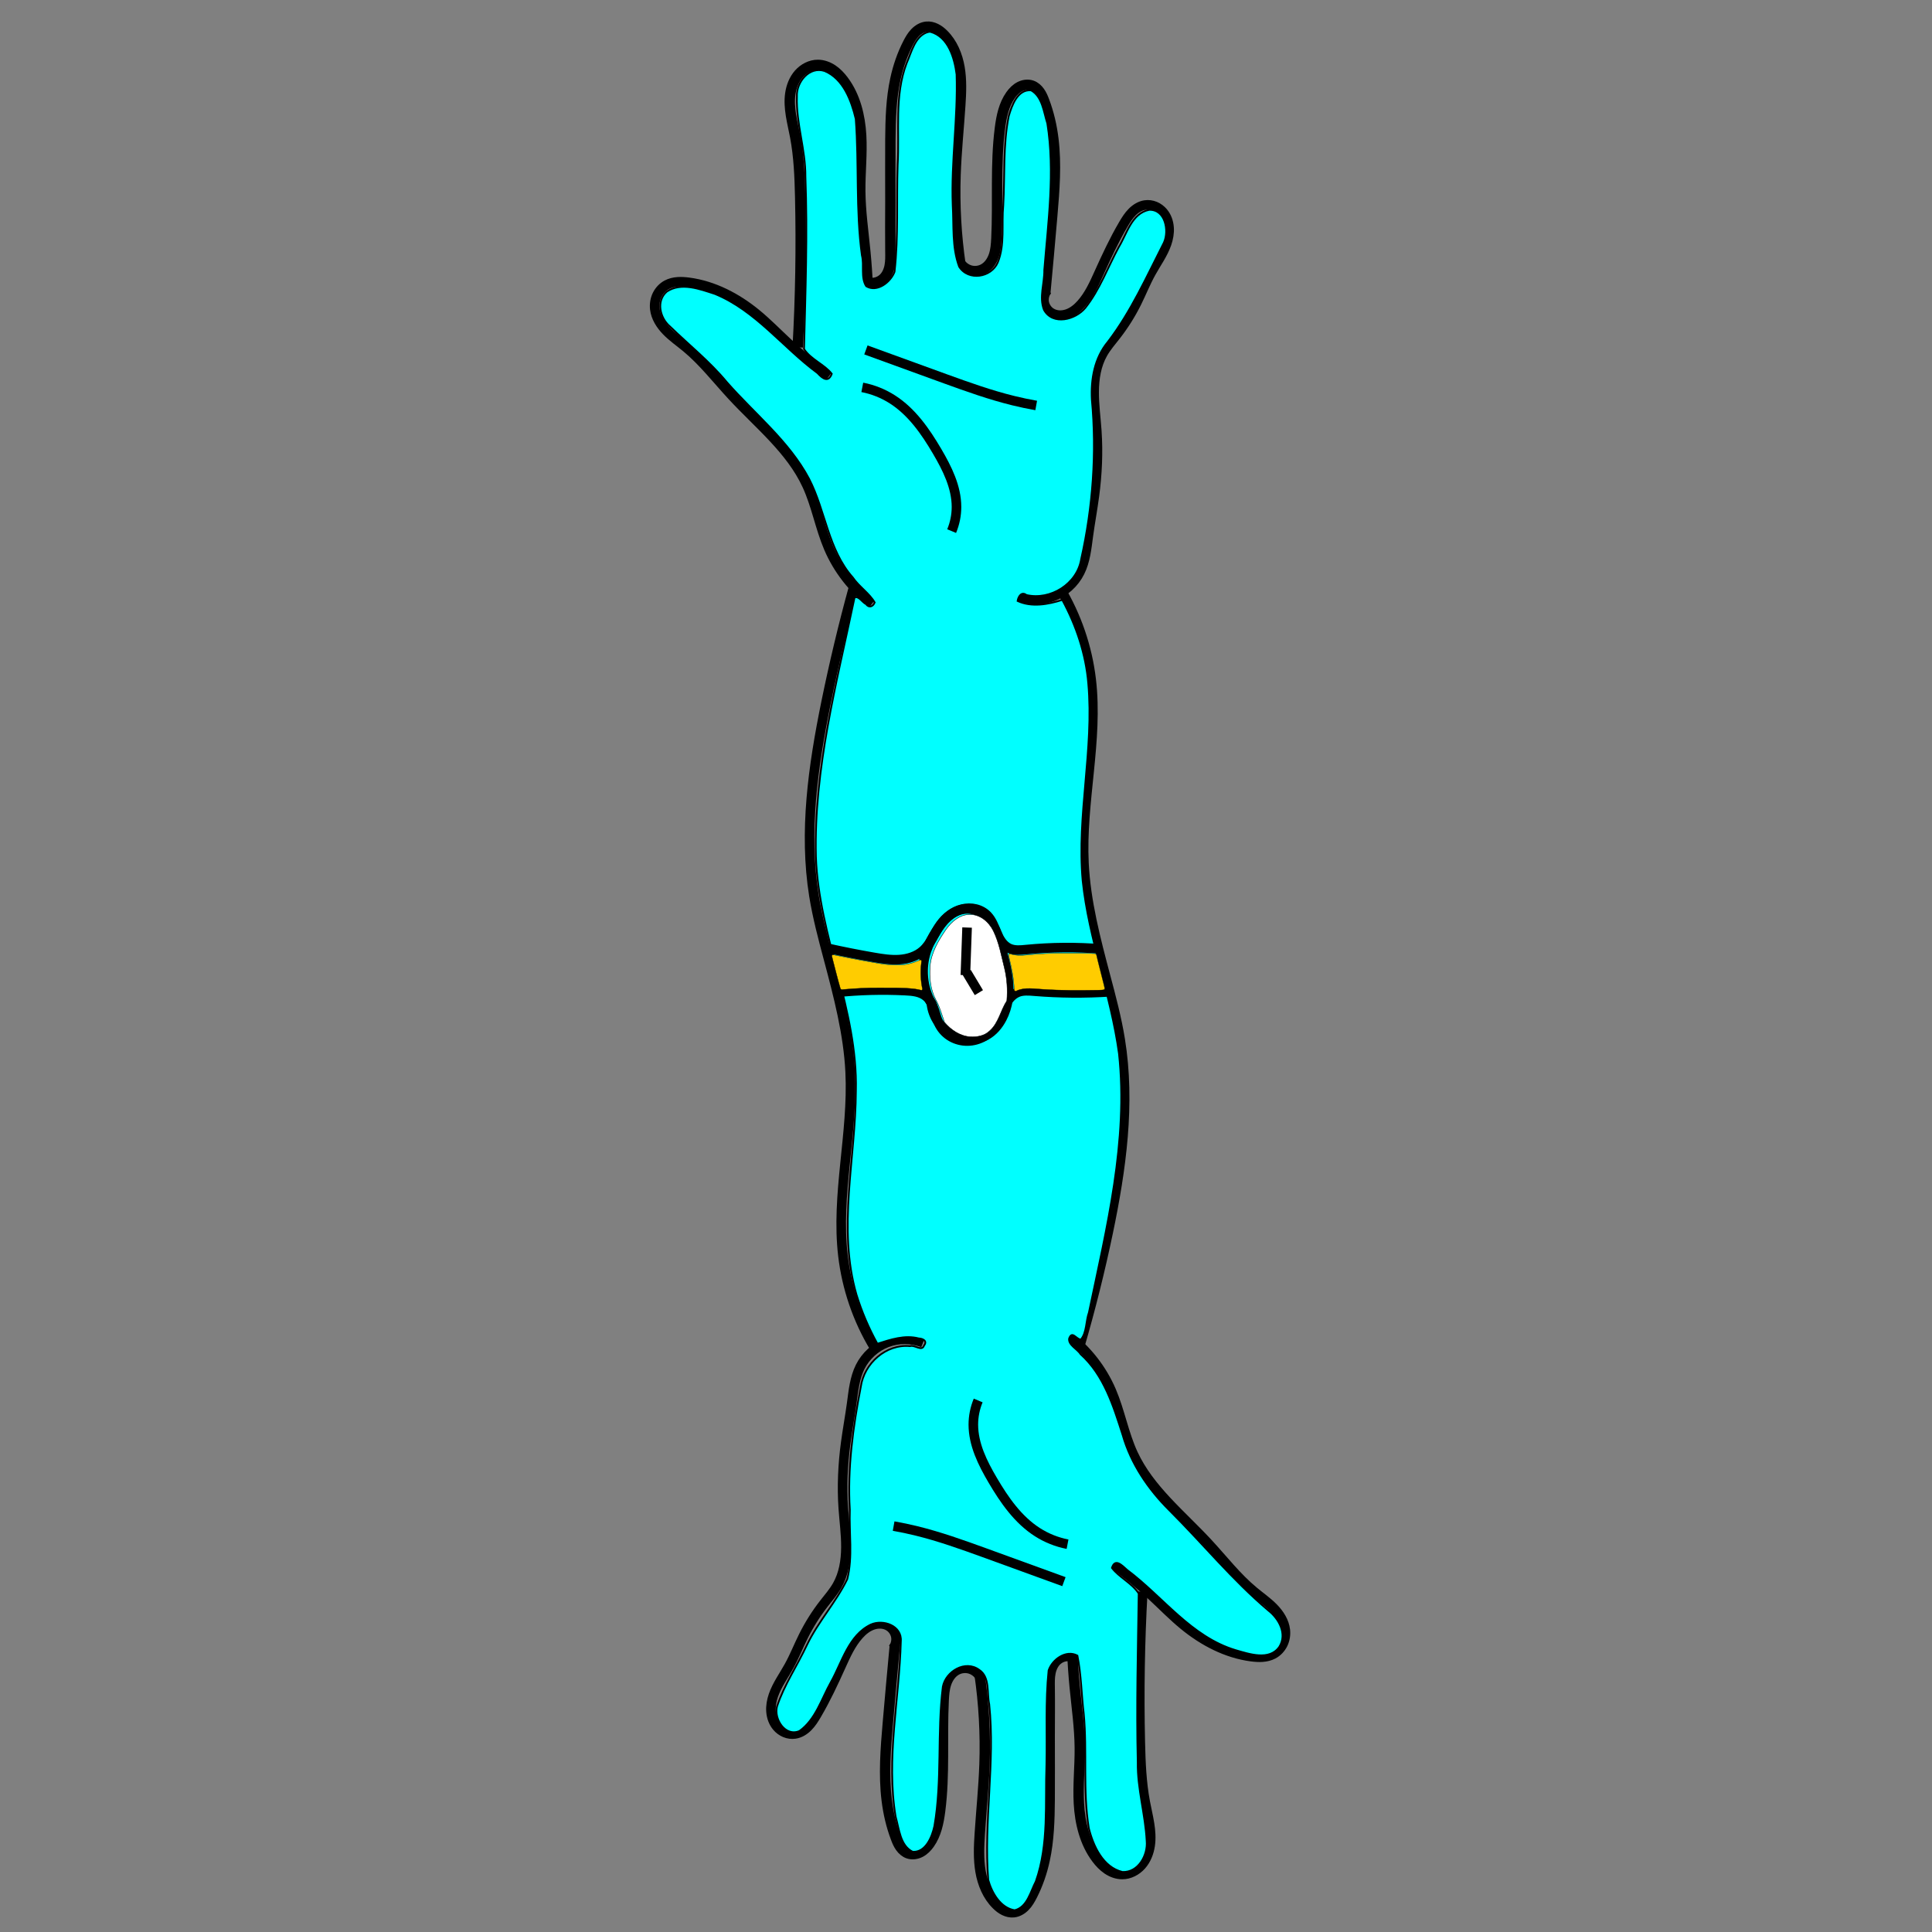 <?xml version="1.0" encoding="UTF-8" standalone="no"?>
<!-- Created with Inkscape (http://www.inkscape.org/) -->

<svg
   xmlns:dc="http://purl.org/dc/elements/1.1/"
   xmlns:cc="http://creativecommons.org/ns#"
   xmlns:rdf="http://www.w3.org/1999/02/22-rdf-syntax-ns#"
   xmlns:svg="http://www.w3.org/2000/svg"
   xmlns="http://www.w3.org/2000/svg"
   xmlns:sodipodi="http://sodipodi.sourceforge.net/DTD/sodipodi-0.dtd"
   xmlns:inkscape="http://www.inkscape.org/namespaces/inkscape"
   width="202"
   height="202"
   viewBox="0 0 53.446 53.446"
   version="1.1"
   id="svg15695"
   inkscape:version="0.92.3 (2405546, 2018-03-11)"
   sodipodi:docname="levdzell.svg">
  <rect x="0" y="0" width="53.446" height="53.446" fill="#808080" stroke="none"/>
  <defs
     id="defs15689">
    <inkscape:path-effect
       effect="spiro"
       id="path-effect1094"
       is_visible="true" />
    <inkscape:path-effect
       effect="spiro"
       id="path-effect1090"
       is_visible="true" />
    <inkscape:path-effect
       effect="spiro"
       id="path-effect1086"
       is_visible="true" />
    <inkscape:path-effect
       effect="spiro"
       id="path-effect1082"
       is_visible="true" />
    <inkscape:path-effect
       effect="spiro"
       id="path-effect1045"
       is_visible="true" />
    <inkscape:path-effect
       effect="spiro"
       id="path-effect1019"
       is_visible="true" />
    <inkscape:path-effect
       effect="spiro"
       id="path-effect982"
       is_visible="true" />
    <inkscape:path-effect
       effect="spiro"
       id="path-effect929"
       is_visible="true" />
    <inkscape:path-effect
       effect="spiro"
       id="path-effect925"
       is_visible="true" />
    <inkscape:path-effect
       effect="spiro"
       id="path-effect921"
       is_visible="true" />
    <inkscape:path-effect
       effect="spiro"
       id="path-effect917"
       is_visible="true" />
    <inkscape:path-effect
       effect="spiro"
       id="path-effect909"
       is_visible="true" />
    <inkscape:path-effect
       effect="spiro"
       id="path-effect15879"
       is_visible="true" />
    <inkscape:path-effect
       effect="spiro"
       id="path-effect15875"
       is_visible="true" />
    <inkscape:path-effect
       effect="spiro"
       id="path-effect15740"
       is_visible="true" />
    <inkscape:path-effect
       effect="spiro"
       id="path-effect15736"
       is_visible="true" />
    <inkscape:path-effect
       effect="spiro"
       id="path-effect15732"
       is_visible="true" />
    <inkscape:path-effect
       effect="spiro"
       id="path-effect15726"
       is_visible="true" />
    <inkscape:path-effect
       effect="spiro"
       id="path-effect15707"
       is_visible="true" />
    <inkscape:path-effect
       effect="spiro"
       id="path-effect15703"
       is_visible="true" />
    <inkscape:path-effect
       effect="spiro"
       id="path-effect15699"
       is_visible="true" />
    <inkscape:path-effect
       effect="spiro"
       id="path-effect15740-2"
       is_visible="true" />
    <inkscape:path-effect
       effect="spiro"
       id="path-effect15740-3"
       is_visible="true" />
    <inkscape:path-effect
       effect="spiro"
       id="path-effect15740-2-1"
       is_visible="true" />
    <inkscape:path-effect
       effect="spiro"
       id="path-effect929-9"
       is_visible="true" />
    <inkscape:path-effect
       effect="spiro"
       id="path-effect925-3"
       is_visible="true" />
    <inkscape:path-effect
       effect="spiro"
       id="path-effect921-2"
       is_visible="true" />
    <inkscape:path-effect
       effect="spiro"
       id="path-effect917-1"
       is_visible="true" />
    <inkscape:path-effect
       effect="spiro"
       id="path-effect909-8"
       is_visible="true" />
    <inkscape:path-effect
       effect="spiro"
       id="path-effect982-3"
       is_visible="true" />
    <inkscape:path-effect
       effect="spiro"
       id="path-effect1019-8"
       is_visible="true" />
    <inkscape:path-effect
       effect="spiro"
       id="path-effect1094-4"
       is_visible="true" />
    <inkscape:path-effect
       effect="spiro"
       id="path-effect1090-1"
       is_visible="true" />
  </defs>
  <sodipodi:namedview
     id="base"
     pagecolor="#ffffff"
     bordercolor="#666666"
     borderopacity="1.0"
     inkscape:pageopacity="0.0"
     inkscape:pageshadow="2"
     inkscape:zoom="1.979899"
     inkscape:cx="7.1002413"
     inkscape:cy="110.69406"
     inkscape:document-units="mm"
     inkscape:current-layer="layer6"
     showgrid="false"
     units="px"
     gridtolerance="1"
     objecttolerance="1"
     inkscape:window-width="1920"
     inkscape:window-height="1017"
     inkscape:window-x="-8"
     inkscape:window-y="-8"
     inkscape:window-maximized="1"
     showguides="false" />
  <g
     inkscape:label="Layer 1"
     inkscape:groupmode="layer"
     id="layer1"
     transform="translate(0,-243.554)" />
  <g
     inkscape:groupmode="layer"
     id="layer6"
     inkscape:label="Layer 2">
    <g
       id="g1015">
      <path
         inkscape:original-d="M 24.127453,16.696273 C 23.771358,16.228287 23.325909,15.671475 22.92474,15.159473 22.523571,14.647471 22.5241,14.001041 22.323383,13.422221 22.122667,12.843402 20.942755,11.773795 20.252045,10.949978 19.561334,10.126162 19.405956,10.058815 18.982514,9.6136308 18.559073,9.1684461 18.403695,8.9006475 18.113888,8.5445527 17.824082,8.188458 18.336878,8.0988388 18.447975,7.8763788 c 0.111098,-0.2224601 0.401169,-0.04481 0.601357,-0.066817 0.200187,-0.022008 1.247522,0.5788195 1.870886,0.868626 0.623365,0.2898066 0.579349,0.5342745 0.868626,0.8018084 0.289278,0.2675343 0.757528,0.6233638 1.135896,0.9354428"
         inkscape:path-effect="#path-effect909"
         inkscape:connector-curvature="0"
         id="path907"
         d="m 24.127,16.696 c -0.525,-0.397 -0.944,-0.932 -1.203,-1.537 -0.241,-0.564 -0.344,-1.181 -0.601,-1.737 C 21.87,12.441 20.986,11.743 20.252,10.95 19.834,10.499 19.456,10.006 18.983,9.614 18.801,9.463 18.605,9.328 18.44,9.159 18.275,8.99 18.14,8.779 18.114,8.545 c -0.014,-0.131 0.007,-0.267 0.065,-0.386 0.058,-0.119 0.153,-0.22 0.269,-0.282 0.091,-0.048 0.192,-0.072 0.295,-0.08 0.102,-0.008 0.205,8.29e-5 0.307,0.013 0.691,0.09 1.332,0.427 1.871,0.869 0.305,0.25 0.58,0.533 0.869,0.802 0.359,0.335 0.739,0.647 1.136,0.935"
         style="opacity:1;fill:none;fill-opacity:1;fill-rule:nonzero;stroke:#000000;stroke-width:0.265" />
      <path
         sodipodi:nodetypes="csccscscc"
         inkscape:original-d="m 22.067252,9.6083317 c 0.02338,-1.3887475 0.04648,-2.7771952 0.06931,-4.1653429 0.02283,-1.3881478 -0.09213,-1.1110579 -0.138606,-1.6661372 -0.04648,-0.5550789 0.514767,-1.5029315 0.629998,-1.9822772 0.115232,-0.4793458 0.362581,0.6352227 0.708823,0.4335667 0.346242,-0.2016563 0.373027,0.8635672 0.488259,1.5202242 0.115231,0.656657 -0.04801,1.0127221 -0.02518,1.5431565 0.02283,0.5304345 0.09267,1.1104583 0.138607,1.6661372 0.04593,0.5556788 0.04648,0.6560572 0.06931,0.9845355"
         inkscape:path-effect="#path-effect917"
         inkscape:connector-curvature="0"
         id="path915"
         d="m 22.067,9.608 c 0.078,-1.387 0.101,-2.777 0.069,-4.165 -0.013,-0.558 -0.035,-1.118 -0.139,-1.666 -0.075,-0.394 -0.192,-0.792 -0.134,-1.188 0.029,-0.198 0.105,-0.393 0.237,-0.543 0.133,-0.15 0.326,-0.252 0.526,-0.251 0.144,4.916e-4 0.284,0.053 0.404,0.132 0.119,0.08 0.219,0.186 0.305,0.301 0.324,0.432 0.458,0.981 0.488,1.52 0.029,0.514 -0.03,1.029 -0.025,1.543 0.005,0.558 0.085,1.111 0.139,1.666 0.032,0.327 0.055,0.656 0.069,0.985"
         style="opacity:1;fill:none;fill-opacity:1;fill-rule:nonzero;stroke:#000000;stroke-width:0.287" />
      <path
         sodipodi:nodetypes="ccccccccscsc"
         inkscape:original-d="m 23.938445,7.7907274 c -0.878118,0.1517671 0.32369,-0.050788 0.485124,-0.075733 0.161432,-0.024945 0.138881,-0.5051898 0.20791,-0.7573349 0.06903,-0.2521453 2.75e-4,-0.9091021 0,-1.363203 -2.74e-4,-0.4541012 2.75e-4,-1.1615472 0,-1.7418709 -2.74e-4,-0.5803233 0.09267,-1.1110577 0.138607,-1.666137 0.04593,-0.5550791 0.231286,-0.6566568 0.346518,-0.9845355 0.11523,-0.32787871 0.418944,-0.33626664 0.511073,-0.46218929 0.09213,-0.12592254 0.195559,0.18382327 0.472498,0.20936747 0.27694,0.0255442 0.418405,1.55921982 0.464341,1.96343162 0.04593,0.404212 -0.153972,1.0154958 -0.131142,1.9245976 0.02283,0.909102 0.09267,1.6658372 0.138607,2.4992058"
         inkscape:path-effect="#path-effect921"
         inkscape:connector-curvature="0"
         id="path919"
         d="m 23.938,7.791 c 0.079,0.034 0.168,0.046 0.254,0.032 0.085,-0.013 0.167,-0.051 0.232,-0.108 0.102,-0.089 0.16,-0.22 0.186,-0.353 0.026,-0.133 0.023,-0.269 0.021,-0.405 -0.006,-0.454 -9.3e-4,-0.909 0,-1.363 0.001,-0.581 -0.005,-1.161 0,-1.742 0.005,-0.558 0.02,-1.12 0.139,-1.666 0.074,-0.341 0.188,-0.674 0.347,-0.985 0.055,-0.107 0.115,-0.212 0.199,-0.298 0.084,-0.086 0.193,-0.152 0.312,-0.164 0.089,-0.009 0.179,0.012 0.259,0.052 0.08,0.039 0.151,0.095 0.214,0.158 0.247,0.244 0.386,0.582 0.444,0.924 0.058,0.342 0.043,0.693 0.02,1.039 -0.042,0.642 -0.109,1.282 -0.131,1.925 -0.029,0.835 0.018,1.673 0.139,2.499"
         style="opacity:1;fill:none;fill-opacity:1;fill-rule:nonzero;stroke:#000000;stroke-width:0.287" />
      <path
         sodipodi:nodetypes="cccscsccsc"
         inkscape:original-d="m 26.566446,7.2810075 c 0.212629,0.053252 0.424984,0.106803 0.637064,0.1606549 0.21208,0.053851 0.263112,-0.5259895 0.360846,-0.8469998 0.09774,-0.32101 0.06562,-2.0352633 0.09801,-3.0524452 0.03239,-1.017182 0.196294,-0.607219 0.294029,-0.9103784 0.09774,-0.3031598 0.392314,-0.1788058 0.588059,-0.2677586 0.195745,-0.088953 0.228965,0.285309 0.343035,0.4284134 0.114071,0.1431043 0.268288,0.6514898 0.251668,1.044502 -0.01661,0.3930122 0.0017,1.4565687 -0.03119,2.13519 -0.03294,0.6786209 -0.260165,1.484245 -0.1951,2.1628663"
         inkscape:path-effect="#path-effect925"
         inkscape:connector-curvature="0"
         id="path923"
         d="m 26.566,7.281 c 0.066,0.1 0.171,0.174 0.287,0.204 0.116,0.029 0.244,0.014 0.35,-0.043 0.142,-0.076 0.238,-0.219 0.29,-0.371 0.052,-0.152 0.063,-0.315 0.071,-0.476 0.05,-1.017 -0.032,-2.042 0.098,-3.052 0.041,-0.32 0.108,-0.647 0.294,-0.91 0.067,-0.094 0.15,-0.18 0.252,-0.233 0.103,-0.053 0.226,-0.072 0.336,-0.034 0.089,0.031 0.163,0.097 0.218,0.175 0.055,0.077 0.092,0.165 0.125,0.254 0.127,0.336 0.208,0.688 0.252,1.045 0.087,0.708 0.03,1.425 -0.031,2.135 -0.062,0.721 -0.127,1.442 -0.195,2.163"
         style="opacity:1;fill:none;fill-opacity:1;fill-rule:nonzero;stroke:#000000;stroke-width:0.287" />
      <path
         sodipodi:nodetypes="ccscscssscccsccc"
         inkscape:original-d="m 28.971713,8.0267181 c 0.06708,0.1890511 0.03367,0.4284801 0.100226,0.6180607 0.06655,0.1895803 0.557076,-0.1561719 0.835217,-0.233861 0.278141,-0.077689 0.334352,-0.5793486 0.50113,-0.868626 0.166779,-0.2892772 0.445714,-0.891163 0.668174,-1.3363474 0.22246,-0.4451848 0.401169,-0.356624 0.601357,-0.5345391 0.200187,-0.1779151 0.334351,0.1333701 0.50113,0.2004521 0.166779,0.067082 -0.22246,1.1133584 -0.334087,1.6704344 -0.111627,0.5570762 -0.267005,0.556547 -0.400904,0.8352173 -0.133899,0.2786703 -0.378367,0.6010918 -0.567948,0.9020347 -0.18958,0.3009429 -0.244732,0.3338224 -0.367495,0.5011304 -0.122764,0.1673079 -0.111098,1.4251728 -0.167044,2.1381558 -0.05595,0.712984 -0.04428,1.202449 -0.06682,1.80407 -0.02254,0.601621 -0.111098,0.734726 -0.167044,1.102486 -0.05594,0.367761 -0.155642,0.66791 -0.233861,1.002261 -0.07822,0.334352 -1.157903,0.445185 -1.737252,0.668174"
         inkscape:path-effect="#path-effect929"
         inkscape:connector-curvature="0"
         id="path927"
         d="m 28.972,8.027 c -0.073,0.092 -0.105,0.215 -0.087,0.331 0.019,0.116 0.088,0.223 0.187,0.287 0.066,0.043 0.144,0.067 0.223,0.072 0.079,0.005 0.158,-0.007 0.232,-0.033 0.149,-0.052 0.275,-0.155 0.38,-0.273 0.224,-0.25 0.363,-0.563 0.501,-0.869 0.205,-0.454 0.416,-0.907 0.668,-1.336 0.07,-0.12 0.145,-0.239 0.242,-0.337 0.098,-0.099 0.222,-0.177 0.359,-0.197 0.093,-0.014 0.189,-8.718e-4 0.276,0.035 0.087,0.036 0.164,0.094 0.225,0.166 0.098,0.116 0.151,0.267 0.162,0.419 0.012,0.152 -0.017,0.305 -0.066,0.448 -0.1,0.288 -0.283,0.537 -0.43,0.803 -0.15,0.27 -0.263,0.559 -0.401,0.835 -0.159,0.319 -0.349,0.621 -0.568,0.902 -0.128,0.164 -0.265,0.321 -0.367,0.501 -0.179,0.316 -0.238,0.688 -0.24,1.051 -0.003,0.363 0.048,0.725 0.073,1.087 0.041,0.601 0.013,1.207 -0.067,1.804 -0.049,0.368 -0.117,0.734 -0.167,1.102 -0.046,0.342 -0.08,0.694 -0.234,1.002 -0.152,0.304 -0.421,0.549 -0.739,0.671 -0.318,0.122 -0.681,0.121 -0.998,-0.003"
         style="opacity:1;fill:none;fill-opacity:1;fill-rule:nonzero;stroke:#000000;stroke-width:0.265" />
      <g
         transform="translate(3.496,3.874)"
         id="g978">
        <path
           style="opacity:1;fill:none;fill-opacity:1;fill-rule:nonzero;stroke:#000000;stroke-width:0.265"
           d="m 26.046,33.069 c 0.525,0.397 0.944,0.932 1.203,1.537 0.241,0.564 0.344,1.181 0.601,1.737 0.454,0.981 1.337,1.679 2.071,2.472 0.418,0.451 0.796,0.944 1.27,1.336 0.182,0.151 0.378,0.286 0.543,0.455 0.165,0.169 0.3,0.379 0.326,0.614 0.014,0.131 -0.007,0.267 -0.065,0.386 -0.058,0.119 -0.153,0.22 -0.269,0.282 -0.091,0.048 -0.192,0.072 -0.295,0.08 -0.102,0.008 -0.205,-8.1e-5 -0.307,-0.013 -0.691,-0.09 -1.332,-0.427 -1.871,-0.869 -0.305,-0.25 -0.58,-0.533 -0.869,-0.802 -0.359,-0.335 -0.739,-0.647 -1.136,-0.935"
           id="path907-4"
           inkscape:connector-curvature="0"
           inkscape:path-effect="#path-effect909-8"
           inkscape:original-d="m 26.045672,33.068898 c 0.356095,0.467986 0.801544,1.024798 1.202713,1.5368 0.401169,0.512002 0.40064,1.158432 0.601358,1.737252 0.200715,0.578819 1.380627,1.648426 2.071337,2.472243 0.690711,0.823816 0.846089,0.891163 1.269531,1.336348 0.423441,0.445184 0.578819,0.712983 0.868626,1.069078 0.289806,0.356094 -0.22299,0.445713 -0.334087,0.668173 -0.111098,0.22246 -0.401169,0.04481 -0.601357,0.06682 -0.200187,0.02201 -1.247522,-0.578819 -1.870886,-0.868626 -0.623365,-0.289806 -0.579349,-0.534274 -0.868626,-0.801808 -0.289278,-0.267534 -0.757528,-0.623364 -1.135896,-0.935443" />
        <path
           style="opacity:1;fill:none;fill-opacity:1;fill-rule:nonzero;stroke:#000000;stroke-width:0.287"
           d="m 28.106,40.157 c -0.078,1.387 -0.101,2.777 -0.069,4.165 0.013,0.558 0.035,1.118 0.139,1.666 0.075,0.394 0.192,0.792 0.134,1.188 -0.029,0.198 -0.105,0.393 -0.237,0.543 -0.133,0.15 -0.326,0.252 -0.526,0.251 -0.144,-4.92e-4 -0.284,-0.052 -0.404,-0.132 -0.119,-0.08 -0.219,-0.186 -0.305,-0.301 -0.324,-0.432 -0.458,-0.981 -0.488,-1.52 -0.029,-0.514 0.03,-1.029 0.025,-1.543 -0.005,-0.558 -0.085,-1.111 -0.139,-1.666 -0.032,-0.327 -0.055,-0.656 -0.069,-0.985"
           id="path915-9"
           inkscape:connector-curvature="0"
           inkscape:path-effect="#path-effect917-1"
           inkscape:original-d="m 28.105874,40.15684 c -0.02338,1.388747 -0.04648,2.777195 -0.06931,4.165342 -0.02283,1.388148 0.09213,1.111058 0.138605,1.666138 0.04648,0.555079 -0.514767,1.502931 -0.629998,1.982277 -0.115232,0.479346 -0.362581,-0.635223 -0.708823,-0.433567 -0.346242,0.201656 -0.373027,-0.863567 -0.488258,-1.520224 -0.115232,-0.656657 0.04801,-1.012722 0.02518,-1.543157 -0.02283,-0.530434 -0.09267,-1.110458 -0.138607,-1.666137 -0.04593,-0.555679 -0.04648,-0.656057 -0.06931,-0.984535"
           sodipodi:nodetypes="csccscscc" />
        <path
           style="opacity:1;fill:none;fill-opacity:1;fill-rule:nonzero;stroke:#000000;stroke-width:0.287"
           d="m 26.235,41.974 c -0.079,-0.034 -0.168,-0.046 -0.254,-0.032 -0.085,0.013 -0.167,0.051 -0.232,0.108 -0.102,0.089 -0.16,0.22 -0.186,0.353 -0.026,0.133 -0.023,0.269 -0.021,0.405 0.006,0.454 9.3e-4,0.909 0,1.363 -0.001,0.581 0.005,1.161 0,1.742 -0.005,0.558 -0.02,1.12 -0.139,1.666 -0.074,0.341 -0.188,0.674 -0.347,0.985 -0.055,0.107 -0.115,0.212 -0.199,0.298 -0.084,0.086 -0.193,0.152 -0.312,0.164 -0.089,0.009 -0.179,-0.012 -0.259,-0.052 -0.08,-0.039 -0.151,-0.095 -0.214,-0.158 -0.247,-0.244 -0.386,-0.582 -0.444,-0.924 -0.058,-0.342 -0.043,-0.693 -0.02,-1.039 0.042,-0.642 0.109,-1.282 0.131,-1.925 0.029,-0.835 -0.018,-1.673 -0.139,-2.499"
           id="path919-0"
           inkscape:connector-curvature="0"
           inkscape:path-effect="#path-effect921-2"
           inkscape:original-d="m 26.23468,41.974444 c 0.878118,-0.151767 -0.32369,0.05079 -0.485123,0.07573 -0.161433,0.02495 -0.138882,0.50519 -0.207911,0.757335 -0.06903,0.252145 -2.64e-4,0.909102 0,1.363203 2.65e-4,0.454101 -2.64e-4,1.161547 0,1.741871 2.65e-4,0.580323 -0.09267,1.111057 -0.138607,1.666137 -0.04593,0.555079 -0.231286,0.656656 -0.346518,0.984535 -0.11523,0.327879 -0.418944,0.336267 -0.511073,0.462189 -0.09213,0.125923 -0.195558,-0.183823 -0.472498,-0.209367 -0.276939,-0.02554 -0.418405,-1.55922 -0.464341,-1.963432 -0.04593,-0.404212 0.153972,-1.015496 0.131142,-1.924597 -0.02283,-0.909102 -0.09267,-1.665838 -0.138607,-2.499206"
           sodipodi:nodetypes="ccccccccscsc" />
        <path
           style="opacity:1;fill:none;fill-opacity:1;fill-rule:nonzero;stroke:#000000;stroke-width:0.287"
           d="m 23.607,42.484 c -0.066,-0.1 -0.171,-0.174 -0.287,-0.204 -0.116,-0.029 -0.244,-0.014 -0.35,0.043 -0.142,0.076 -0.238,0.219 -0.29,0.371 -0.052,0.152 -0.063,0.315 -0.071,0.476 -0.05,1.017 0.032,2.042 -0.098,3.052 -0.041,0.32 -0.108,0.647 -0.294,0.91 -0.067,0.094 -0.15,0.18 -0.252,0.233 -0.103,0.053 -0.226,0.072 -0.336,0.034 -0.089,-0.031 -0.163,-0.097 -0.218,-0.175 -0.055,-0.077 -0.092,-0.165 -0.125,-0.254 -0.127,-0.336 -0.208,-0.688 -0.252,-1.045 -0.087,-0.708 -0.03,-1.425 0.031,-2.135 0.062,-0.721 0.127,-1.442 0.195,-2.163"
           id="path923-9"
           inkscape:connector-curvature="0"
           inkscape:path-effect="#path-effect925-3"
           inkscape:original-d="m 23.606679,42.484164 c -0.212629,-0.05325 -0.424984,-0.106803 -0.637064,-0.160655 -0.21208,-0.05385 -0.263112,0.525989 -0.360846,0.847 -0.09774,0.32101 -0.06562,2.035263 -0.09801,3.052445 -0.03239,1.017182 -0.196294,0.607219 -0.294029,0.910378 -0.09774,0.30316 -0.392314,0.178806 -0.588059,0.267759 -0.195745,0.08895 -0.228965,-0.285309 -0.343035,-0.428414 -0.114071,-0.143104 -0.268288,-0.651489 -0.251668,-1.044502 0.01661,-0.393012 -0.0017,-1.456568 0.03119,-2.13519 0.03294,-0.67862 0.260165,-1.484245 0.1951,-2.162866"
           sodipodi:nodetypes="cccscsccsc" />
        <path
           style="opacity:1;fill:none;fill-opacity:1;fill-rule:nonzero;stroke:#000000;stroke-width:0.265"
           d="m 21.201,41.738 c 0.073,-0.092 0.105,-0.215 0.087,-0.331 -0.019,-0.116 -0.088,-0.223 -0.187,-0.287 -0.066,-0.043 -0.144,-0.067 -0.223,-0.072 -0.079,-0.005 -0.158,0.007 -0.232,0.033 -0.149,0.052 -0.275,0.155 -0.38,0.273 -0.224,0.25 -0.363,0.563 -0.501,0.869 -0.205,0.454 -0.416,0.907 -0.668,1.336 -0.07,0.12 -0.145,0.239 -0.242,0.337 -0.098,0.099 -0.222,0.177 -0.359,0.197 -0.093,0.014 -0.189,8.72e-4 -0.276,-0.035 -0.087,-0.036 -0.164,-0.094 -0.225,-0.166 -0.098,-0.116 -0.151,-0.267 -0.162,-0.419 -0.012,-0.152 0.017,-0.305 0.066,-0.448 0.1,-0.288 0.283,-0.537 0.43,-0.803 0.15,-0.27 0.263,-0.559 0.401,-0.835 0.159,-0.319 0.349,-0.621 0.568,-0.902 0.128,-0.164 0.265,-0.321 0.367,-0.501 0.179,-0.316 0.238,-0.688 0.24,-1.051 0.003,-0.363 -0.048,-0.725 -0.073,-1.087 -0.041,-0.601 -0.013,-1.207 0.067,-1.804 0.049,-0.368 0.117,-0.734 0.167,-1.102 0.046,-0.342 0.08,-0.694 0.234,-1.002 0.152,-0.304 0.421,-0.549 0.739,-0.671 0.318,-0.122 0.681,-0.121 0.998,0.003"
           id="path927-0"
           inkscape:connector-curvature="0"
           inkscape:path-effect="#path-effect929-9"
           inkscape:original-d="m 21.201412,41.738453 c -0.06708,-0.189051 -0.03367,-0.42848 -0.100226,-0.618061 -0.06655,-0.18958 -0.557076,0.156172 -0.835217,0.233861 -0.278141,0.07769 -0.334352,0.579349 -0.50113,0.868626 -0.166779,0.289278 -0.445714,0.891164 -0.668174,1.336348 -0.22246,0.445185 -0.401169,0.356624 -0.601357,0.534539 -0.200187,0.177915 -0.334351,-0.13337 -0.50113,-0.200452 -0.166779,-0.06708 0.22246,-1.113358 0.334087,-1.670435 0.111627,-0.557076 0.267005,-0.556547 0.400904,-0.835217 0.133899,-0.27867 0.378367,-0.601092 0.567948,-0.902035 0.18958,-0.300942 0.244732,-0.333822 0.367495,-0.50113 0.122764,-0.167308 0.111098,-1.425173 0.167044,-2.138156 0.05595,-0.712984 0.04428,-1.202449 0.06682,-1.80407 0.02254,-0.601621 0.111098,-0.734726 0.167044,-1.102486 0.05594,-0.367761 0.155642,-0.66791 0.233861,-1.002261 0.07822,-0.334352 1.157903,-0.445185 1.737252,-0.668174"
           sodipodi:nodetypes="ccscscssscccsccc" />
      </g>
      <path
         inkscape:original-d="m 23.614212,16.244068 c -0.22246,1.024269 -0.539679,2.16692 -0.762668,3.191718 -0.222989,1.024797 -0.22246,3.563329 -0.334087,5.34539 -0.111626,1.782062 0.267534,1.157903 0.400905,1.737252 0.13337,0.57935 0.401168,2.093346 0.601356,3.140416 0.200188,1.04707 -0.13337,3.385151 -0.200452,5.078121 -0.06708,1.692971 0.579348,1.692442 0.868626,2.539061"
         inkscape:path-effect="#path-effect982"
         inkscape:connector-curvature="0"
         id="path980"
         d="m 23.614,16.244 c -0.29,1.055 -0.544,2.12 -0.763,3.192 -0.358,1.759 -0.619,3.573 -0.334,5.345 0.095,0.587 0.248,1.163 0.401,1.737 0.275,1.032 0.549,2.074 0.601,3.14 0.083,1.695 -0.398,3.393 -0.2,5.078 0.105,0.895 0.403,1.767 0.869,2.539"
         style="opacity:1;fill:none;fill-opacity:1;fill-rule:nonzero;stroke:#000000;stroke-width:0.265"
         sodipodi:nodetypes="csscscc" />
      <path
         inkscape:original-d="m 29.868765,37.241704 c 0.22246,-1.024269 0.562115,-2.115619 0.785104,-3.140417 0.222989,-1.024797 0.22246,-3.563329 0.334087,-5.34539 0.111626,-1.782062 -0.267534,-1.157903 -0.400905,-1.737252 -0.13337,-0.57935 -0.401168,-2.093346 -0.601356,-3.140416 -0.200188,-1.04707 0.13337,-3.385151 0.200452,-5.078121 0.06708,-1.692971 -0.579348,-1.692442 -0.868626,-2.539061"
         inkscape:path-effect="#path-effect982-3"
         inkscape:connector-curvature="0"
         id="path980-4"
         d="m 29.869,37.242 c 0.302,-1.036 0.564,-2.084 0.785,-3.14 0.367,-1.758 0.621,-3.573 0.334,-5.345 -0.095,-0.587 -0.248,-1.163 -0.401,-1.737 -0.274,-1.032 -0.549,-2.074 -0.601,-3.14 -0.083,-1.695 0.398,-3.393 0.2,-5.078 -0.105,-0.895 -0.403,-1.767 -0.869,-2.539"
         style="opacity:1;fill:none;fill-opacity:1;fill-rule:nonzero;stroke:#000000;stroke-width:0.265"
         sodipodi:nodetypes="csscscc" />
    </g>
    <path
       style="opacity:1;fill:#00ffff;fill-opacity:1;fill-rule:nonzero;stroke:#000000;stroke-width:0.179"
       d="m 96.953,3.324 c -1.436,0.358 -1.794,2.126 -2.32,3.302 -1.278,3.37 -0.716,7.053 -0.925,10.571 -0.131,3.722 0.095,7.478 -0.324,11.176 -0.407,1.084 -1.829,2.195 -2.963,1.505 -0.593,-0.917 -0.182,-2.182 -0.45,-3.223 -0.651,-4.72 -0.287,-9.504 -0.644,-14.243 -0.46,-1.913 -1.291,-4.18 -3.245,-4.995 -1.592,-0.526 -2.964,1.155 -2.89,2.657 -0.095,2.821 0.911,5.542 0.887,8.365 0.231,5.991 0.005,12.02 -0.144,17.998 0.705,1.085 2.16,1.625 2.896,2.588 -0.348,0.925 -0.93,0.54 -1.489,-0.073 -3.624,-2.668 -6.452,-6.516 -10.706,-8.263 -1.564,-0.505 -3.51,-1.256 -5.023,-0.251 -1.144,0.974 -0.726,2.746 0.312,3.631 1.989,1.931 4.165,3.664 5.94,5.812 2.905,3.321 6.502,6.154 8.599,10.106 1.723,3.347 1.989,7.399 4.561,10.295 0.64,0.949 1.759,1.673 2.287,2.612 -0.171,0.438 -0.608,0.598 -0.912,0.17 -0.365,-0.157 -0.793,-0.916 -1.192,-0.675 -1.865,8.904 -4.26,17.862 -4.034,27.031 0.292,8.325 4.383,16.058 4.175,24.435 -0.018,7.074 -1.952,14.328 0.061,21.295 0.545,1.776 1.286,3.501 2.183,5.124 1.36,-0.433 2.848,-0.94 4.314,-0.556 0.45,0.022 0.927,0.267 0.552,0.746 -0.22,0.661 -0.981,-0.109 -1.456,0.062 -2.513,-0.244 -4.8,1.807 -5.143,4.248 -0.817,4.226 -1.407,8.522 -1.145,12.837 -0.086,2.406 0.322,4.886 -0.268,7.24 -1.18,2.417 -3.039,4.438 -4.211,6.871 -1.005,2.155 -2.381,4.16 -3.124,6.425 -0.333,1.317 0.867,3.183 2.34,2.555 1.688,-1.201 2.3,-3.361 3.276,-5.098 1.169,-2.078 1.851,-4.915 4.182,-6.018 1.278,-0.571 3.261,0.118 3.13,1.745 -0.159,6.078 -1.557,12.237 -0.542,18.32 0.365,1.254 0.463,3.013 1.782,3.659 1.359,0.068 2.012,-1.561 2.257,-2.681 0.836,-4.807 0.272,-9.738 0.884,-14.561 0.313,-1.604 2.345,-2.813 3.79,-1.756 1.159,0.758 0.793,2.423 1.055,3.599 0.638,6.106 -0.591,12.233 -0.101,18.342 0.374,1.335 1.276,2.916 2.756,3.157 1.318,-0.321 1.648,-1.953 2.205,-3.005 1.375,-3.893 0.959,-8.116 1.108,-12.172 0.074,-3.281 -0.115,-6.59 0.226,-9.853 0.378,-1.162 1.839,-2.189 3.013,-1.551 0.4,1.978 0.418,4.061 0.661,6.073 0.376,3.967 -0.117,7.994 0.527,11.936 0.462,1.858 1.476,4.091 3.515,4.577 1.651,0.07 2.663,-1.759 2.52,-3.25 -0.139,-2.753 -0.975,-5.434 -0.93,-8.205 -0.142,-5.867 0.016,-11.762 0.1,-17.613 -0.703,-1.087 -2.059,-1.696 -2.795,-2.673 0.335,-1.042 1.034,-0.281 1.601,0.221 3.748,2.807 6.667,6.973 11.325,8.369 1.409,0.401 3.517,1.135 4.553,-0.355 0.827,-1.345 -0.038,-2.919 -1.145,-3.785 -3.757,-3.176 -6.874,-7.012 -10.355,-10.475 -2.214,-2.205 -4.006,-4.851 -4.869,-7.879 -0.969,-3.014 -1.951,-6.222 -4.387,-8.41 -0.316,-0.53 -1.286,-0.946 -1.193,-1.624 0.319,-0.871 0.712,0.04 1.221,0.107 0.634,-0.738 0.519,-1.933 0.848,-2.832 1.861,-8.863 4.114,-17.901 3.137,-27.024 -0.831,-6.095 -3.15,-11.925 -3.791,-18.037 -0.621,-6.885 1.196,-13.722 0.585,-20.607 -0.257,-3.061 -1.254,-6.025 -2.711,-8.716 -1.473,0.47 -3.202,0.793 -4.667,0.11 0.071,-0.458 0.409,-1.024 0.926,-0.624 2.513,0.577 5.299,-1.166 5.713,-3.753 1.223,-5.446 1.626,-11.087 1.113,-16.64 -0.114,-2.131 0.273,-4.361 1.679,-6.045 2.42,-3.164 4.044,-6.828 5.845,-10.352 0.56,-1.24 0.14,-3.473 -1.534,-3.416 -1.837,0.365 -2.325,2.504 -3.18,3.893 -1.147,2.115 -1.986,4.451 -3.493,6.345 -1.034,1.239 -3.378,1.861 -4.313,0.209 -0.523,-1.313 0.057,-2.797 0.03,-4.164 0.408,-5.076 1.123,-10.235 0.319,-15.306 -0.38,-1.175 -0.512,-2.794 -1.698,-3.454 -1.415,-0.112 -2.003,1.584 -2.326,2.691 -0.616,3.058 -0.396,6.222 -0.573,9.325 -0.191,1.976 0.191,4.093 -0.574,5.954 -0.68,1.579 -3.066,1.962 -4.033,0.444 -0.762,-2.028 -0.547,-4.284 -0.674,-6.417 -0.175,-4.565 0.551,-9.108 0.402,-13.669 -0.219,-1.707 -0.861,-3.9 -2.712,-4.431 -0.063,-0.005 -0.126,-0.01 -0.19,-0.004 z"
       id="path1066"
       inkscape:connector-curvature="0"
       transform="scale(0.265)" />
    <g
       id="g1078"
       transform="translate(-19.371,-0.094)">
      <g
         transform="translate(19.466,0.567)"
         id="g1064">
        <g
           id="g1050">
          <path
             sodipodi:nodetypes="cscccccc"
             inkscape:original-d="m 22.811912,25.760916 c 0.629461,0.01644 0.63503,0.233592 1.26953,0.250562 0.6345,0.01697 1.113888,-0.189582 1.353052,-0.183752 0.239164,0.0058 0.323215,-0.479123 0.484426,-0.718287 0.161211,-0.239165 0.86889,-0.167308 1.30294,-0.250565 0.434046,-0.08326 0.401169,0.601091 0.601355,0.902034 0.200187,0.300943 0.312079,0.02201 0.467723,0.03341 0.155641,0.0114 1.392293,-0.0114 2.088041,-0.0167"
             inkscape:path-effect="#path-effect1019"
             inkscape:connector-curvature="0"
             id="path1017"
             d="m 22.812,25.761 c 0.421,0.094 0.844,0.177 1.27,0.251 0.232,0.04 0.468,0.077 0.703,0.061 0.235,-0.016 0.473,-0.089 0.65,-0.245 0.109,-0.096 0.19,-0.219 0.262,-0.345 0.072,-0.126 0.138,-0.256 0.222,-0.374 0.147,-0.206 0.357,-0.374 0.603,-0.434 0.123,-0.03 0.253,-0.033 0.376,-0.002 0.123,0.03 0.238,0.094 0.325,0.186 0.127,0.134 0.187,0.315 0.26,0.484 0.037,0.084 0.078,0.168 0.133,0.242 0.055,0.074 0.125,0.138 0.209,0.177 0.072,0.033 0.152,0.046 0.231,0.048 0.079,0.002 0.158,-0.006 0.237,-0.014 0.694,-0.068 1.393,-0.073 2.088,-0.017"
             style="opacity:1;fill:none;fill-opacity:1;fill-rule:nonzero;stroke:#000000;stroke-width:0.265" />
          <path
             sodipodi:nodetypes="cscscccc"
             inkscape:original-d="m 23.043965,26.981444 c 0.629461,-0.01644 1.269795,-0.03314 1.904295,-0.05011 0.6345,-0.01697 0.345488,0.172878 0.584652,0.167048 0.239164,-0.0058 -4.197861,1.706398 0.367496,0.785104 0.396831,-0.08008 1.119455,-0.08326 1.553505,0 0.434046,0.08326 0.401169,-0.601091 0.601356,-0.902034 0.200186,-0.300943 0.312078,-0.02201 0.467723,-0.03341 0.15564,-0.0114 1.392293,0.0114 2.08804,0.0167"
             inkscape:path-effect="#path-effect1019-8"
             inkscape:connector-curvature="0"
             id="path1017-3"
             d="m 23.044,26.981 c 0.632,-0.065 1.269,-0.082 1.904,-0.05 0.103,0.005 0.207,0.012 0.308,0.035 0.101,0.023 0.199,0.064 0.277,0.132 0.111,0.095 0.173,0.235 0.218,0.374 0.046,0.139 0.08,0.283 0.149,0.411 0.074,0.137 0.188,0.252 0.324,0.329 0.136,0.077 0.292,0.116 0.448,0.114 0.156,-0.002 0.311,-0.046 0.446,-0.123 0.135,-0.077 0.251,-0.189 0.335,-0.32 0.1,-0.155 0.156,-0.335 0.236,-0.502 0.04,-0.083 0.087,-0.164 0.147,-0.235 0.06,-0.07 0.134,-0.13 0.219,-0.166 0.146,-0.061 0.31,-0.046 0.468,-0.033 0.694,0.057 1.393,0.062 2.088,0.017"
             style="opacity:1;fill:none;fill-opacity:1;fill-rule:nonzero;stroke:#000000;stroke-width:0.265" />
          <path
             inkscape:original-d="m 25.668355,27.281012 c -0.217421,-0.300414 -0.08883,-0.969117 -0.133635,-1.453278 -0.04481,-0.484162 0.178444,-0.356624 0.26727,-0.534539 0.08882,-0.177915 0.523667,-0.412306 0.785104,-0.618061 0.261436,-0.205756 0.456849,0.200188 0.684878,0.300678 0.228028,0.100491 0.234124,0.556547 0.350792,0.835217 0.116666,0.278671 0.111625,0.912907 0.167042,1.369757 0.05542,0.45685 -0.111098,0.344958 -0.167042,0.517834 -0.05595,0.172876 -0.289279,0.31155 -0.434313,0.467722 -0.145037,0.156172 -0.57882,0.01087 -0.868627,0.0167 -0.289806,0.0058 -0.434048,-0.601621 -0.651469,-0.902034 z"
             inkscape:path-effect="#path-effect1045"
             inkscape:connector-curvature="0"
             id="path1043"
             d="m 25.668,27.281 c -0.246,-0.437 -0.295,-0.979 -0.134,-1.453 0.064,-0.189 0.16,-0.366 0.267,-0.535 0.092,-0.146 0.195,-0.287 0.325,-0.401 0.13,-0.114 0.289,-0.199 0.461,-0.217 0.129,-0.014 0.261,0.011 0.379,0.065 0.118,0.054 0.222,0.137 0.306,0.236 0.197,0.233 0.276,0.54 0.351,0.835 0.114,0.449 0.235,0.911 0.167,1.37 -0.027,0.18 -0.082,0.356 -0.167,0.518 -0.1,0.191 -0.245,0.364 -0.434,0.468 -0.132,0.072 -0.282,0.109 -0.432,0.111 -0.15,0.001 -0.3,-0.032 -0.437,-0.094 -0.177,-0.08 -0.332,-0.207 -0.446,-0.364 -0.114,-0.157 -0.185,-0.345 -0.205,-0.538 z"
             style="opacity:1;fill:none;fill-opacity:1;fill-rule:nonzero;stroke:#000000;stroke-width:0.265" />
        </g>
        <path
           style="opacity:1;fill:#ffcc00;fill-opacity:1;fill-rule:nonzero;stroke:#000000;stroke-width:0.032"
           d="m 110.729,97.728 c -1.319,-0.016 -2.639,0.054 -3.95,0.189 -0.572,0.063 -1.161,0.053 -1.713,-0.135 -0.2,-0.003 -0.124,0.244 -0.09,0.36 0.275,1.108 0.501,2.227 0.54,3.367 -0.013,0.156 0.162,0.223 0.273,0.126 0.865,-0.388 1.836,-0.182 2.75,-0.145 1.886,0.129 3.778,0.117 5.667,0.088 0.238,-0.022 0.491,0.014 0.719,-0.062 0.105,-0.152 -0.041,-0.344 -0.049,-0.511 -0.256,-1.052 -0.542,-2.095 -0.784,-3.149 -0.115,-0.156 -0.362,-0.058 -0.533,-0.103 -0.943,-0.032 -1.888,-0.025 -2.832,-0.026 z"
           id="path1052"
           inkscape:connector-curvature="0"
           transform="scale(0.265)" />
        <path
           style="opacity:1;fill:#ffcc00;fill-opacity:1;fill-rule:nonzero;stroke:#000000;stroke-width:0.032"
           d="m 86.564,97.881 c -0.182,0.077 -0.019,0.299 -0.013,0.437 0.268,1.031 0.522,2.067 0.819,3.089 0.089,0.2 0.341,0.067 0.504,0.083 1.142,-0.097 2.285,-0.161 3.432,-0.151 1.271,0.012 2.551,-0.041 3.811,0.109 0.243,0.025 0.48,0.089 0.718,0.142 0.203,-0.057 0.043,-0.296 0.042,-0.438 -0.152,-0.875 -0.152,-1.768 -0.034,-2.65 -0.092,-0.187 -0.292,0.011 -0.426,0.041 -0.691,0.291 -1.437,0.447 -2.182,0.412 -1.281,0.005 -2.526,-0.3 -3.783,-0.511 -0.957,-0.168 -1.904,-0.383 -2.856,-0.563 -0.01,-5.86e-4 -0.021,-5.45e-4 -0.031,9.25e-4 z"
           id="path1056"
           inkscape:connector-curvature="0"
           transform="scale(0.265)" />
      </g>
      <path
         transform="scale(0.265)"
         inkscape:connector-curvature="0"
         id="path1068"
         d="m 174.294,95.824 c -1.037,0.005 -1.875,0.758 -2.443,1.558 -0.789,1.156 -1.555,2.425 -1.66,3.855 -0.09,1.184 0.037,2.413 0.597,3.477 0.416,0.743 0.628,1.551 0.904,2.348 0.681,0.817 1.644,1.463 2.729,1.526 0.703,0.029 1.452,-0.107 1.976,-0.613 0.947,-0.821 1.14,-2.134 1.803,-3.146 0.092,-1.144 0.027,-2.307 -0.251,-3.425 -0.328,-1.307 -0.562,-2.661 -1.159,-3.88 -0.47,-0.942 -1.392,-1.741 -2.497,-1.7 z"
         style="opacity:1;fill:#ffffff;fill-opacity:1;fill-rule:nonzero;stroke:#000000;stroke-width:0.045" />
    </g>
    <path
       style="opacity:1;fill:#ffffff;fill-opacity:1;fill-rule:nonzero;stroke:#000000;stroke-width:0.265"
       d="m 26.706,26.976 0.047,-1.317"
       id="path1080"
       inkscape:connector-curvature="0"
       inkscape:path-effect="#path-effect1082"
       inkscape:original-d="m 26.70638,26.975689 c 0.01601,-0.43927 0.03176,-0.878273 0.04725,-1.317012" />
    <path
       style="opacity:1;fill:#ffffff;fill-opacity:1;fill-rule:nonzero;stroke:#000000;stroke-width:0.265"
       d="m 26.742,26.899 0.337,0.561"
       id="path1084"
       inkscape:connector-curvature="0"
       inkscape:path-effect="#path-effect1086"
       inkscape:original-d="m 26.741816,26.898912 c 0.112477,0.186753 0.224686,0.373774 0.336634,0.561057" />
    <path
       style="opacity:1;fill:none;fill-opacity:1;fill-rule:nonzero;stroke:#000000;stroke-width:0.265"
       d="m 23.854,10.716 c 0.296,0.057 0.581,0.171 0.835,0.334 0.537,0.344 0.913,0.887 1.236,1.437 0.278,0.473 0.535,0.988 0.535,1.537 -1.2e-4,0.229 -0.046,0.457 -0.134,0.668"
       id="path1088"
       inkscape:connector-curvature="0"
       inkscape:path-effect="#path-effect1090"
       inkscape:original-d="m 23.853805,10.716118 c 0.267534,0.09996 0.557076,0.22246 0.835217,0.334087 0.278142,0.111626 0.824346,0.957451 1.236122,1.436573 0.411776,0.479123 0.356624,1.024269 0.534538,1.5368 0.177917,0.512531 -0.08882,0.445184 -0.133634,0.668174" />
    <path
       style="opacity:1;fill:none;fill-opacity:1;fill-rule:nonzero;stroke:#000000;stroke-width:0.265"
       d="m 23.954,9.68 c 0.734,0.269 1.469,0.536 2.205,0.802 0.616,0.223 1.235,0.445 1.871,0.601 0.21,0.052 0.422,0.096 0.635,0.134"
       id="path1092"
       inkscape:connector-curvature="0"
       inkscape:path-effect="#path-effect1094"
       inkscape:original-d="m 23.954031,9.6804481 c 0.72412,0.2670048 1.470247,0.5342749 2.204974,0.8018089 0.734726,0.267534 1.247523,0.400639 1.870887,0.601356 0.623363,0.200717 0.423442,0.08882 0.634764,0.133635" />
    <path
       style="opacity:1;fill:none;fill-opacity:1;fill-rule:nonzero;stroke:#000000;stroke-width:0.265"
       d="m 29.532,42.718 c -0.296,-0.057 -0.581,-0.171 -0.835,-0.334 -0.537,-0.344 -0.913,-0.887 -1.236,-1.437 -0.278,-0.473 -0.535,-0.988 -0.535,-1.537 1.2e-4,-0.229 0.046,-0.457 0.134,-0.668"
       id="path1088-6"
       inkscape:connector-curvature="0"
       inkscape:path-effect="#path-effect1090-1"
       inkscape:original-d="m 29.532138,42.718345 c -0.267534,-0.09996 -0.557076,-0.22246 -0.835217,-0.334087 -0.278142,-0.111626 -0.824346,-0.957451 -1.236122,-1.436573 -0.411776,-0.479124 -0.356624,-1.024269 -0.534538,-1.5368 -0.177917,-0.512531 0.08882,-0.445184 0.133634,-0.668174" />
    <path
       style="opacity:1;fill:none;fill-opacity:1;fill-rule:nonzero;stroke:#000000;stroke-width:0.265"
       d="m 29.432,43.754 c -0.734,-0.269 -1.469,-0.536 -2.205,-0.802 -0.616,-0.223 -1.235,-0.445 -1.871,-0.601 -0.21,-0.052 -0.422,-0.096 -0.635,-0.134"
       id="path1092-2"
       inkscape:connector-curvature="0"
       inkscape:path-effect="#path-effect1094-4"
       inkscape:original-d="M 29.431912,43.754014 C 28.707792,43.48701 27.961665,43.21974 27.226938,42.952206 26.492212,42.684672 25.979415,42.551567 25.356051,42.35085 24.732688,42.150133 24.932609,42.26203 24.721287,42.217215" />
  </g>
</svg>
